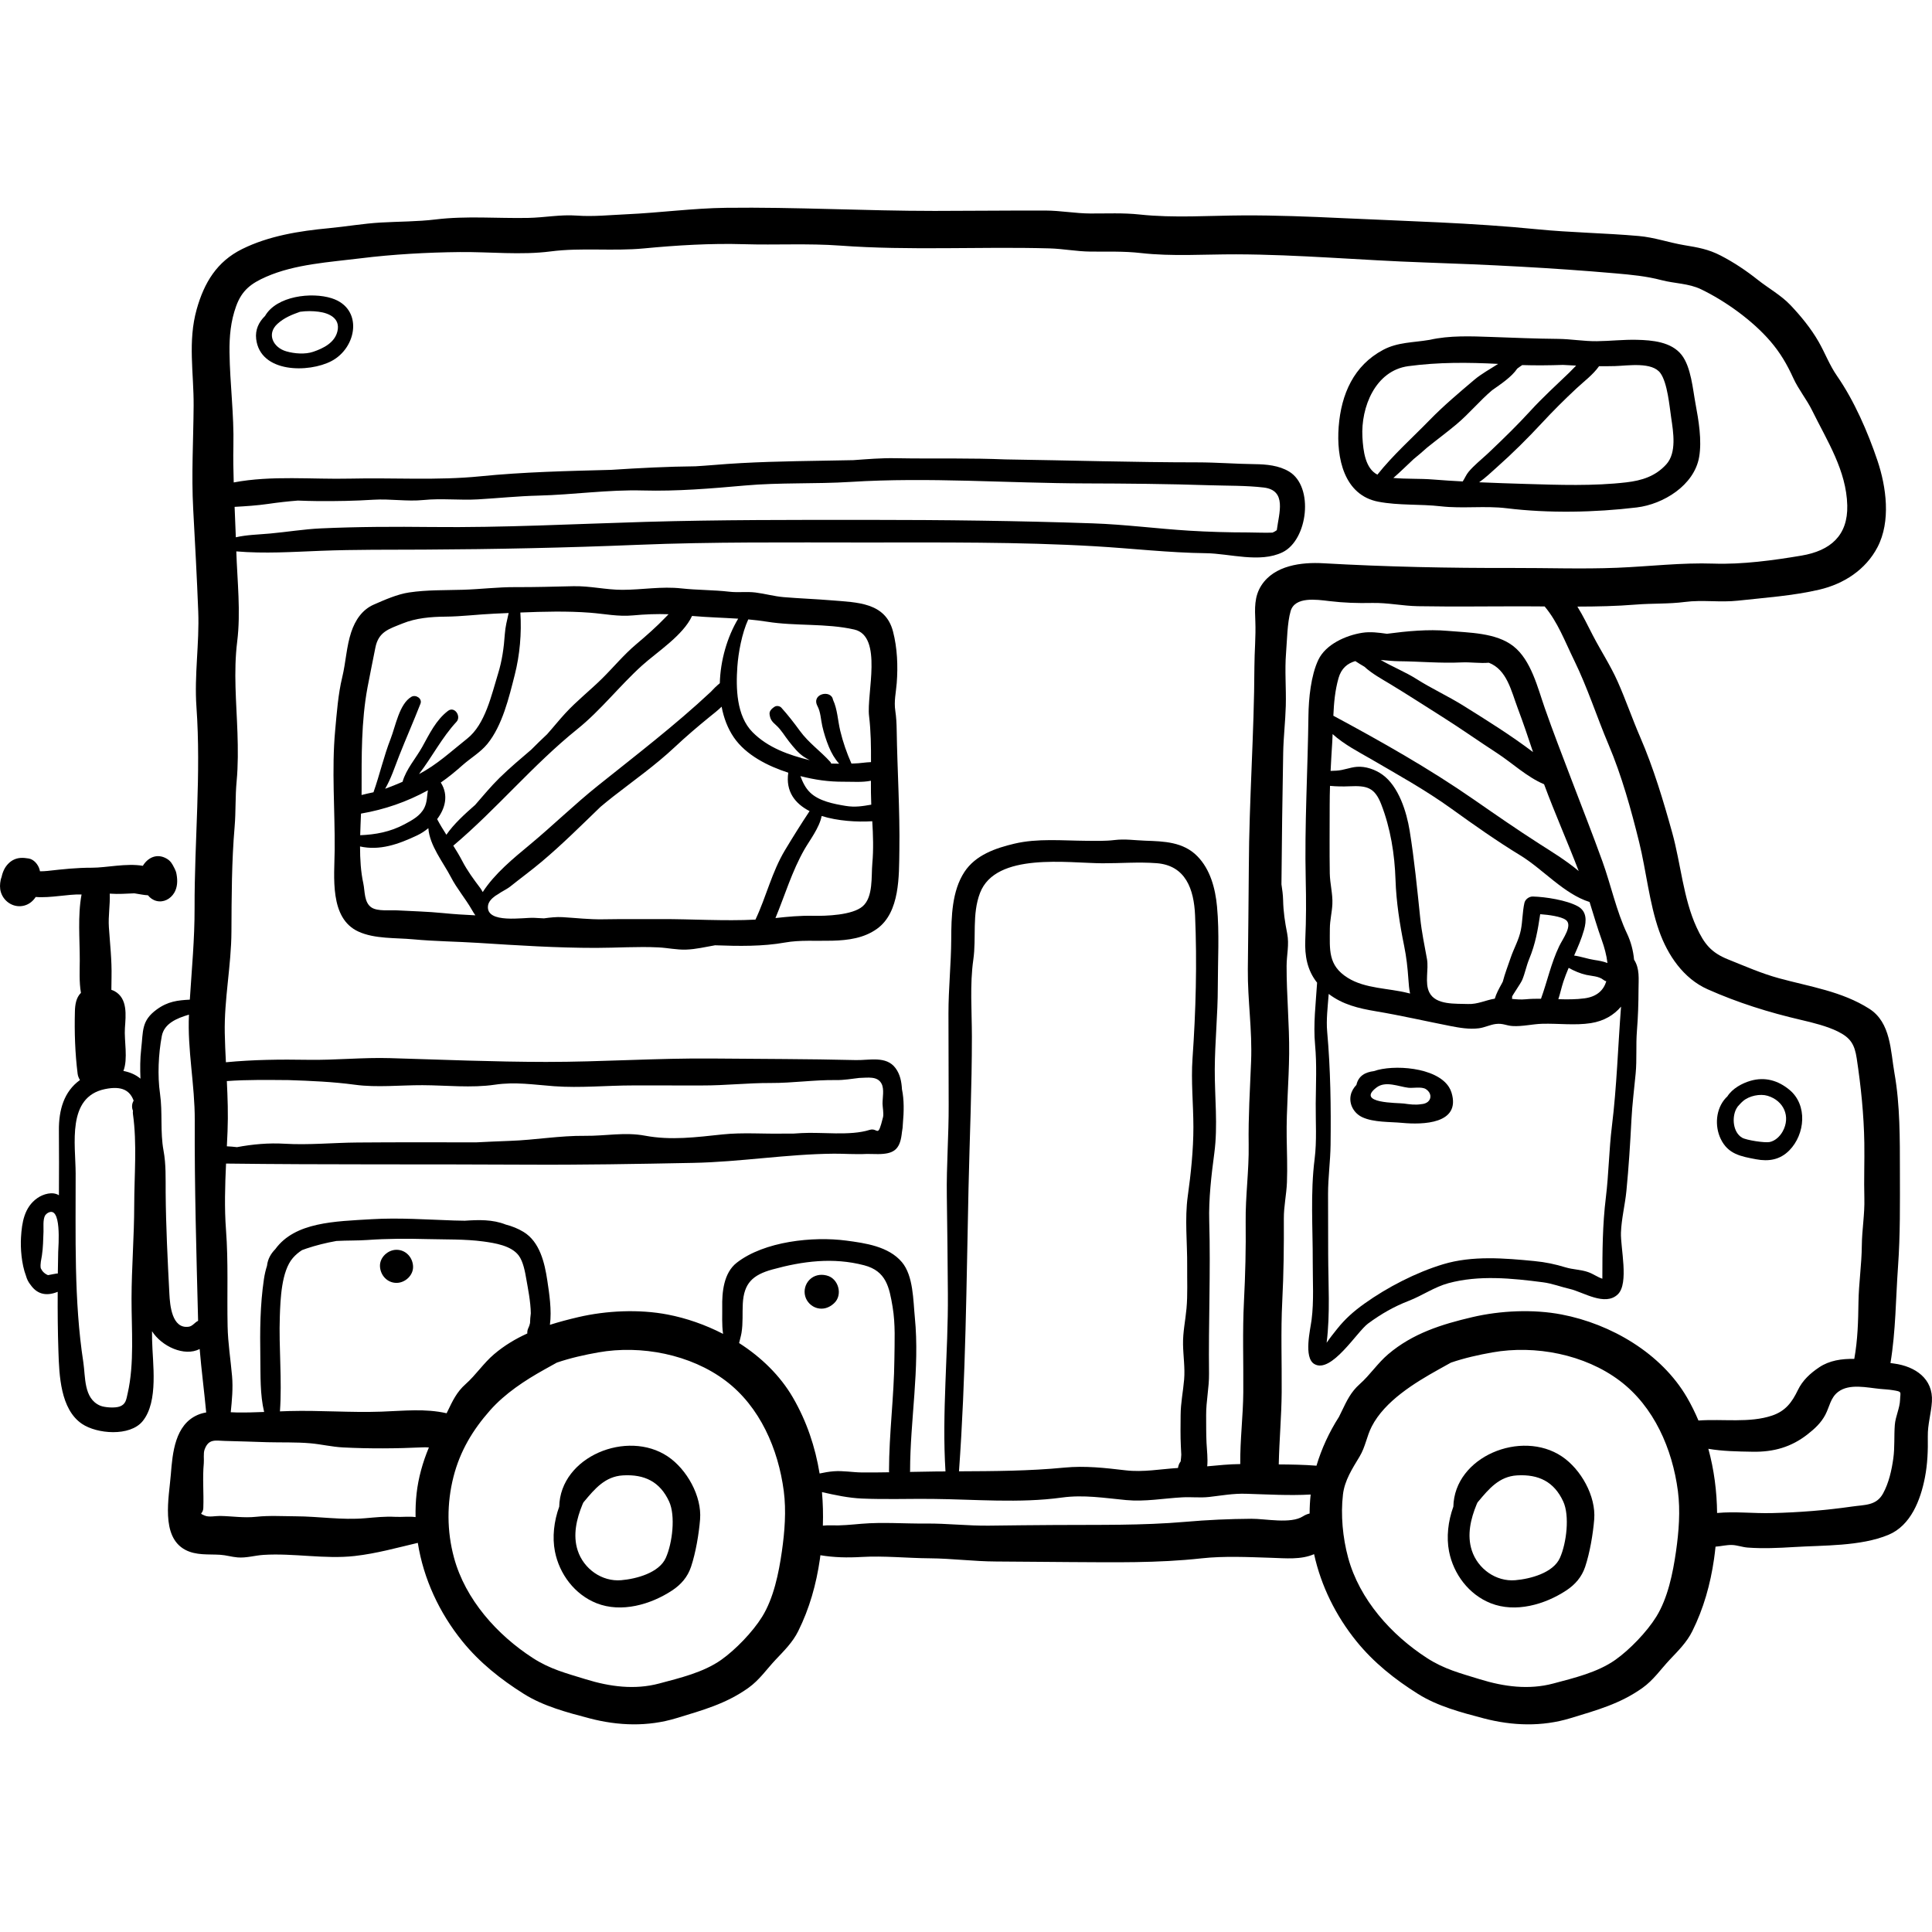 <?xml version="1.0" encoding="iso-8859-1"?>
<!-- Generator: Adobe Illustrator 19.0.0, SVG Export Plug-In . SVG Version: 6.00 Build 0)  -->
<svg version="1.1" id="Layer_1" xmlns="http://www.w3.org/2000/svg" xmlns:xlink="http://www.w3.org/1999/xlink" x="0px" y="0px"
	 viewBox="0 0 512 512" style="enable-background:new 0 0 512 512;" xml:space="preserve">
<g>
	<g>
		<path d="M176.942,385.961c-10.73-7.175-28.452,0.019-28.742,13.314c-1.408,3.873-1.871,8.108-1.144,11.846
			c1.175,6.049,5.265,11.458,11.038,13.749c6.577,2.61,14.363,0.349,20.024-3.38c2.356-1.552,4.111-3.568,5.013-6.271
			c1.248-3.745,2.078-8.67,2.397-12.566C186.029,396.484,181.994,389.339,176.942,385.961z M176.443,412.859
			c-1.784,3.982-7.832,5.568-11.813,5.91c-5.105,0.439-9.951-2.991-11.544-7.906c-1.319-4.067-0.295-8.371,1.292-12.213
			c0.067-0.163,0.145-0.316,0.218-0.473c0.075-0.092,0.148-0.182,0.218-0.266c2.824-3.375,5.549-6.646,10.277-6.921
			c5.721-0.333,9.823,1.687,12.235,6.933C179.059,401.69,178.197,408.944,176.443,412.859z"/>
	</g>
</g>
<g>
	<g>
		<path d="M501.997,361.362c-0.329-0.044-0.666-0.094-1.005-0.143c1.409-8.459,1.393-17.046,2.005-25.589
			c0.602-8.401,0.507-16.77,0.497-25.215c-0.01-8.542,0.057-17.551-1.432-25.95c-1.058-5.962-0.939-13.481-6.694-17.139
			c-7.277-4.628-15.676-5.824-23.936-8.083c-4.672-1.278-8.927-3.173-13.4-4.959c-4.554-1.817-6.386-4.117-8.419-8.526
			c-3.528-7.651-4.191-16.914-6.444-25.037c-2.345-8.457-4.988-17.268-8.487-25.342c-2.117-4.884-3.838-9.933-6.002-14.791
			c-1.894-4.249-4.434-8.092-6.568-12.216c-1.285-2.484-2.57-5.17-4.089-7.617c5.185-0.009,10.366-0.116,15.529-0.535
			c4.334-0.353,8.641-0.128,12.953-0.693c4.671-0.612,9.353,0.174,14.035-0.341c7.089-0.779,14.664-1.296,21.614-2.925
			c6.473-1.518,12.269-5.258,15.402-11.249c3.576-6.841,2.342-15.968-0.017-22.967c-2.539-7.534-6.173-15.881-10.713-22.424
			c-2.019-2.911-3.139-6.032-4.897-9.094c-1.992-3.472-4.678-6.754-7.428-9.656c-2.482-2.62-5.858-4.482-8.695-6.731
			c-3.073-2.436-6.322-4.611-9.808-6.412c-3.278-1.694-6.038-2.15-9.624-2.749c-4.115-0.687-7.903-2.065-12.094-2.434
			c-8.992-0.791-18.048-0.899-27.008-1.792c-17.154-1.712-34.496-2.141-51.756-2.954c-8.641-0.407-17.313-0.751-25.96-0.714
			c-9.083,0.039-18.497,0.74-27.523-0.235c-4.392-0.475-8.687-0.249-13.09-0.271c-3.979-0.018-7.885-0.767-11.864-0.779
			c-9.799-0.03-19.604,0.091-29.404,0.095c-18.44,0.007-36.836-1.053-55.283-0.822c-8.784,0.11-17.582,1.318-26.356,1.714
			c-4.33,0.195-8.834,0.668-13.158,0.35c-4.399-0.323-8.515,0.529-12.921,0.614c-8.197,0.158-16.378-0.586-24.531,0.408
			c-4.765,0.581-9.707,0.541-14.509,0.815c-4.634,0.265-9.158,1.068-13.771,1.503c-7.796,0.735-15.92,2.025-22.982,5.527
			c-6.69,3.317-10.046,8.89-12.033,15.947c-2.409,8.56-0.756,16.93-0.816,25.561c-0.064,9.183-0.611,18.248-0.112,27.436
			c0.491,9.029,0.986,18.116,1.334,27.125c0.325,8.42-1.075,16.787-0.475,25.266c1.262,17.82-0.54,35.438-0.494,53.297
			c0.021,8.191-0.747,16.177-1.262,24.283c-3.202,0.17-5.804,0.44-8.784,2.616c-4.09,2.988-3.547,5.654-4.095,10.379
			c-0.314,2.701-0.304,5.328-0.203,7.942c-1.253-1.069-2.829-1.719-4.519-2.046c1.271-3.21,0.171-8.008,0.402-11.384
			c0.229-3.368,0.773-7.795-2.722-9.746c-0.272-0.153-0.567-0.266-0.87-0.36c0.016-1.127,0.02-2.255,0.044-3.38
			c0.099-4.521-0.406-8.79-0.703-13.259c-0.195-2.925,0.357-5.93,0.229-8.859c0.117,0.006,0.233,0.01,0.351,0.02
			c1.831,0.137,4.082-0.009,6.168-0.099c1.324,0.187,2.48,0.473,3.611,0.518c0.555,0.711,1.312,1.256,2.229,1.493
			c1.906,0.491,3.743-0.514,4.722-2.139c0.872-1.445,0.926-3.221,0.636-4.84c-0.049-0.272-0.1-0.533-0.184-0.798
			c-0.055-0.18-0.179-0.452-0.287-0.679c0.027,0.052,0.054,0.105,0.088,0.169c-0.038-0.074-0.074-0.144-0.11-0.216
			c-0.1-0.205-0.18-0.357-0.178-0.348c-0.472-0.937-0.889-1.717-1.914-2.325c-2.643-1.564-5.07-0.263-6.361,1.874
			c-4.352-0.745-9.733,0.514-13.458,0.505c-4.121-0.009-7.721,0.391-11.789,0.847c-0.668,0.075-1.34,0.097-2.013,0.099
			c-0.038-0.179-0.079-0.357-0.127-0.529c-0.362-1.261-1.486-2.639-2.861-2.861c-1.471-0.237-2.792-0.314-4.163,0.42
			c-0.968,0.519-1.832,1.472-2.321,2.446c-0.334,0.666-0.562,1.352-0.701,2.046c-0.096,0.237-0.18,0.484-0.239,0.761
			c-0.229,1.082-0.275,2.225,0.063,3.292c0.831,2.62,3.568,4.26,6.269,3.489c1.281-0.366,2.251-1.196,2.946-2.258
			c4.011,0.322,8.519-0.782,12.153-0.663c-1.056,5.647-0.459,11.911-0.475,17.511c-0.007,2.504-0.192,5.697,0.313,8.565
			c-1.278,1.245-1.553,3.119-1.599,4.866c-0.148,5.565,0.038,11.091,0.719,16.564c0.073,0.587,0.298,1.166,0.626,1.667
			c-4.286,3.07-5.625,7.997-5.587,13.318c0.042,5.745,0.042,11.482,0.006,17.22c-1.648-1.059-4.14-0.353-5.714,0.748
			c-3.47,2.425-4.111,6.488-4.337,10.453c-0.158,2.758,0.101,6.95,1.341,10.206c0.212,0.766,0.557,1.514,1.114,2.236
			c0.021,0.028,0.046,0.046,0.067,0.073c1.498,2.18,3.788,3.264,7.204,1.871c-0.03,5.306,0.01,10.597,0.195,15.909
			c0.213,6.168,0.507,15.182,6.221,19.072c3.971,2.703,12.715,3.427,16.084-0.69c4.302-5.257,2.625-15.43,2.515-21.563
			c-0.014-0.763-0.012-1.524-0.018-2.286c2.519,3.997,8.565,6.831,12.626,4.72c0.465,5.608,1.209,11.206,1.73,16.81
			c-0.764,0.133-1.518,0.33-2.247,0.646c-6.016,2.599-6.674,10.044-7.123,15.775c-0.475,6.051-2.761,16.474,3.813,19.975
			c2.882,1.535,6.127,1.128,9.242,1.32c1.61,0.1,3.013,0.561,4.602,0.697c2.352,0.201,4.542-0.515,6.88-0.666
			c8.006-0.514,16.283,1.193,24.201,0.291c5.814-0.662,11.132-2.17,16.712-3.478c1.504,9.511,5.7,18.547,11.809,26.087
			c4.571,5.642,10.177,10.096,16.306,13.943c5.212,3.271,11.476,4.916,17.396,6.472c7.616,2.001,15.467,2.26,23.025-0.049
			c6.937-2.119,13.069-3.764,19.048-8.006c2.953-2.095,4.841-4.943,7.293-7.539c2.233-2.362,4.457-4.548,5.922-7.49
			c3.002-6.023,4.802-12.451,5.764-19.124c0.049-0.339,0.085-0.678,0.129-1.018c3.585,0.599,7.103,0.683,10.92,0.46
			c5.901-0.345,12.059,0.309,17.983,0.353c5.911,0.044,11.729,0.824,17.661,0.849c6.508,0.028,13.016,0.118,19.524,0.15
			c11.75,0.057,23.215,0.301,34.901-0.985c6.032-0.663,12.471-0.333,18.537-0.144c3.797,0.118,7.821,0.55,11.306-0.969
			c1.845,8.409,5.772,16.353,11.237,23.098c4.571,5.642,10.177,10.096,16.306,13.943c5.212,3.271,11.476,4.916,17.396,6.472
			c7.616,2.001,15.467,2.26,23.025-0.049c6.937-2.119,13.069-3.764,19.049-8.006c2.953-2.095,4.841-4.943,7.293-7.539
			c2.233-2.362,4.457-4.548,5.922-7.49c3.002-6.023,4.802-12.451,5.763-19.124c0.158-1.093,0.286-2.191,0.401-3.29
			c1.465-0.099,2.84-0.486,4.355-0.445c1.343,0.035,2.773,0.582,4.142,0.684c3.984,0.301,8.221,0.116,12.214-0.134
			c7.88-0.493,17.688-0.165,25.086-3.23c5.949-2.464,8.521-9.226,9.68-15.151c0.709-3.622,0.838-7.241,0.775-10.918
			c-0.056-3.248,0.893-6.052,1.087-9.247C512.348,365.344,507.518,362.109,501.997,361.362z M15.422,331.8
			c-0.042,1.906-0.073,3.803-0.1,5.698c-0.091-0.006-0.182-0.011-0.279-0.001c0.054-0.005-1.653,0.275-2.318,0.429
			c-0.949-0.385-1.552-1.033-1.926-1.839c-0.191-1.098,0.16-2.394,0.311-3.388c0.324-2.136,0.33-4.17,0.419-6.334
			c0.041-0.997-0.211-3.2,0.45-4.301c0.154-0.186,0.322-0.356,0.503-0.51C16.48,318.892,15.451,330.542,15.422,331.8z
			 M35.57,319.437c-0.009,8.276-0.694,16.482-0.711,24.741c-0.016,8.108,0.783,17.155-1.026,25.077
			c-0.377,1.654-0.471,2.869-2.088,3.475c-1.256,0.471-4.042,0.285-5.228-0.229c-4.386-1.9-3.843-7.652-4.433-11.481
			c-2.521-16.346-2.001-33.487-2.037-50.041c-0.016-7.681-2.42-20.231,7.748-22.354c4.709-0.982,6.687,0.536,7.624,3.06
			c-0.496,0.783-0.555,1.831-0.18,2.681c-0.038,0.268-0.054,0.55-0.01,0.862C36.345,303.099,35.578,311.497,35.57,319.437z
			 M50.03,351.593c-4.486,0.657-4.99-5.756-5.141-8.674c-0.465-8.976-0.92-17.863-0.989-26.891c-0.028-3.802,0.123-7.4-0.565-11.115
			c-0.92-4.957-0.211-10.09-0.931-15.086c-0.692-4.803-0.413-10.519,0.471-15.248c0.626-3.348,3.999-4.747,7.202-5.688
			c-0.449,9.311,1.577,18.62,1.534,27.984c-0.081,17.762,0.439,35.432,0.888,53.164C51.653,350.402,51.053,351.443,50.03,351.593z
			 M62.178,219.086c0.341-4.004,0.149-7.976,0.529-12c0.398-4.236,0.365-8.643,0.222-12.893c-0.275-8.115-1.074-16.072-0.068-24.19
			c0.971-7.843,0.022-15.967-0.238-23.878c7.543,0.63,14.776,0.141,22.381-0.155c9.052-0.353,18.381-0.27,27.426-0.317
			c18.811-0.096,37.694-0.491,56.5-1.265c19.949-0.82,40.04-0.62,59.994-0.621c20.39-0.001,40.988-0.192,61.315,1
			c9.796,0.574,19.559,1.719,29.377,1.838c6.207,0.075,14.274,2.664,20.267-0.248c6.705-3.258,8.408-17.37,1.738-21.39
			c-2.701-1.628-6.027-1.927-9.115-1.963c-5.075-0.058-10.094-0.472-15.178-0.473c-16.994-0.006-33.978-0.536-50.972-0.785
			c-4.33-0.176-8.667-0.234-13.007-0.24c-5.364-0.007-10.73,0.023-16.093-0.076c-3.743-0.069-7.413,0.251-11.091,0.512
			c-2.585,0.049-5.172,0.099-7.757,0.142c-9.746,0.161-19.593,0.317-29.302,1.149c-1.584,0.136-3.172,0.232-4.759,0.339
			c-7.458,0.076-14.911,0.455-22.359,0.944c-11.603,0.306-23.211,0.555-34.744,1.714c-11.313,1.137-23.085,0.34-34.443,0.608
			c-10.124,0.238-20.808-0.893-30.859,1.015c-0.099-3.204-0.16-6.412-0.088-9.633c0.19-8.384-0.925-16.514-1.028-24.82
			c-0.053-4.248,0.301-8.237,1.754-12.259c1.527-4.227,3.989-6.052,7.981-7.801c7.635-3.347,16.798-3.866,24.995-4.884
			c8.548-1.064,17.724-1.571,26.324-1.658c7.969-0.08,16.156,0.856,24.076-0.173c8.059-1.047,16.507-0.014,24.704-0.795
			c8.67-0.827,17.718-1.381,26.425-1.117c8.496,0.258,17.121-0.25,25.59,0.374c18.433,1.356,36.947,0.223,55.419,0.735
			c3.638,0.101,7.204,0.812,10.85,0.849c4.507,0.047,8.876-0.129,13.373,0.383c8.277,0.944,16.927,0.322,25.26,0.344
			c16.635,0.044,33.214,1.585,49.853,2.152c16.921,0.577,33.855,1.414,50.738,2.895c4.177,0.366,8.096,0.73,12.152,1.795
			c3.509,0.921,7.182,0.837,10.464,2.414c6.499,3.123,13.711,8.334,18.389,13.783c2.632,3.067,4.406,6.107,6.079,9.776
			c1.387,3.041,3.511,5.566,4.99,8.573c3.965,8.057,9.078,15.893,9.306,25.149c0.199,8-4.475,12.011-12.123,13.302
			c-7.44,1.256-15.754,2.383-23.276,2.124c-8.53-0.295-17.078,0.757-25.617,1.102c-9.225,0.372-18.536,0.027-27.771,0.052
			c-16.781,0.044-33.395-0.298-50.082-1.249c-5.765-0.328-12.949,0.555-16.38,5.841c-1.953,3.008-1.751,6.21-1.617,9.635
			c0.154,3.966-0.233,7.932-0.247,11.896c-0.06,17.711-1.404,35.38-1.478,53.106c-0.037,8.811-0.187,18.113-0.264,27.113
			c-0.07,8.249,1.197,16.094,0.865,24.409c-0.296,7.417-0.757,14.648-0.643,22.103c0.105,6.88-0.874,13.58-0.795,20.399
			c0.08,7.038-0.09,14.038-0.451,21.066c-0.415,8.035-0.112,16.068-0.179,24.108c-0.053,6.387-0.868,12.642-0.803,19.049
			c-2.951,0.022-5.848,0.333-8.758,0.597c0.203-2.032-0.085-4.19-0.182-6.213c-0.117-2.434-0.085-4.867-0.102-7.305
			c-0.026-3.756,0.809-7.322,0.763-11.047c-0.164-13.452,0.446-26.855,0.057-40.36c-0.17-5.896,0.562-12.214,1.344-18.064
			c0.984-7.355,0.083-14.876,0.122-22.272c0.038-7.241,0.805-14.468,0.805-21.753c0-7.063,0.45-14.279-0.206-21.316
			c-0.444-4.772-1.762-9.846-5.234-13.372c-3.734-3.792-8.842-3.925-13.78-4.095c-2.859-0.099-5.326-0.514-8.16-0.173
			c-2.501,0.302-5.029,0.216-7.546,0.2c-6.266-0.041-12.851-0.692-18.979,0.761c-4.992,1.182-10.284,2.994-13.238,7.487
			c-3.338,5.078-3.476,11.933-3.501,17.789c-0.027,6.55-0.74,13.107-0.734,19.721c0.007,8.076,0.017,16.15,0.055,24.226
			c0.038,8.057-0.611,16.053-0.489,24.139c0.131,8.667,0.216,17.333,0.279,26.001c0.111,15.626-1.621,31.398-0.635,46.998
			c-0.868,0.005-1.736,0.01-2.604,0.017c-2.263,0.021-4.53,0.067-6.796,0.115c0-0.016,0-0.032,0.001-0.048
			c0.004-0.062,0.018-0.116,0.018-0.18c0.016-13.531,2.599-27.19,1.262-40.693c-0.448-4.516-0.371-11.054-3.436-14.678
			c-3.532-4.174-9.665-5.032-14.747-5.704c-8.797-1.163-21.727,0.176-29.026,5.873c-3.451,2.694-3.919,7.79-3.836,11.822
			c0.038,1.862-0.143,4.579,0.223,7.029c-4.694-2.425-9.721-4.173-14.719-5.132c-7.529-1.444-16.224-1.047-23.667,0.696
			c-2.559,0.599-5.064,1.256-7.505,2.034c0.54-3.862-0.207-8.527-0.694-11.781c-0.693-4.628-1.984-10.203-6.274-12.827
			c-1.498-0.916-3.098-1.537-4.756-1.969c-3.452-1.373-7.15-1.261-10.83-1.013c-0.964-0.014-1.919-0.027-2.856-0.058
			c-7.291-0.238-14.565-0.775-21.883-0.338c-9.68,0.579-20.25,0.721-25.484,7.935c-1.183,1.197-1.971,2.607-2.178,4.275
			c-0.005,0.041-0.007,0.081-0.012,0.122c-0.351,1.079-0.631,2.249-0.821,3.537c-1.032,6.997-1.059,13.665-0.953,20.738
			c0.072,4.787-0.108,9.819,1.008,14.475c-2.406,0.091-4.813,0.166-7.208,0.132c-0.542-0.007-1.091-0.035-1.642-0.064
			c0.324-3.182,0.629-6.376,0.351-9.557c-0.386-4.421-1.089-8.747-1.182-13.197c-0.182-8.575,0.223-17.041-0.427-25.588
			c-0.438-5.769-0.256-11.687,0.014-17.557c26.395,0.334,52.858,0.131,79.304,0.288c14.862,0.089,29.652-0.181,44.518-0.472
			c12.477-0.244,24.857-2.337,37.321-2.435c2.419-0.018,5.67,0.219,8.716,0.065c0.987,0.022,1.98,0.049,2.946,0.043
			c4.016-0.026,5.708-1.117,6.232-5.141c0.031-0.234,0.06-0.472,0.089-0.71c0.149-0.73,0.221-1.495,0.245-2.274
			c0.282-3.094,0.34-6.287-0.243-9.034c-0.116-2.005-0.477-3.97-1.711-5.63c-2.463-3.316-6.926-2.038-10.507-2.125
			c-12.664-0.311-25.093-0.287-37.741-0.413c-14.801-0.147-29.557,0.916-44.403,0.9c-13.806-0.016-27.534-0.593-41.302-1.003
			c-7.305-0.218-14.433,0.566-21.728,0.443c-7.277-0.123-14.544-0.048-21.772,0.651c-0.131-2.565-0.253-5.137-0.302-7.733
			c-0.174-8.997,1.723-17.889,1.768-26.892C61.378,237.558,61.385,228.355,62.178,219.086z M62.173,134.323
			c2.962-0.164,5.979-0.358,8.851-0.777c2.711-0.396,5.302-0.683,7.911-0.889c1.799,0.06,3.596,0.128,5.388,0.139
			c4.915,0.033,9.744-0.055,14.638-0.364c4.496-0.282,8.867,0.52,13.299,0.074c4.778-0.481,9.615,0.111,14.399-0.168
			c5.289-0.308,10.664-0.868,15.968-0.997c9.245-0.226,18.504-1.609,27.76-1.359c9.009,0.243,18.069-0.518,27.039-1.318
			c9.229-0.823,18.711-0.371,27.997-0.954c20.647-1.296,41.614,0.343,62.261,0.398c10.921,0.03,21.878,0.126,32.798,0.484
			c4.698,0.154,9.743,0.053,14.408,0.604c6.217,0.736,4.047,6.81,3.474,11.307c-0.346,0.266-0.735,0.468-1.139,0.645
			c-2.172,0.091-4.379-0.046-6.558-0.046c-5.106-0.003-10.407-0.15-15.505-0.465c-8.511-0.525-17.036-1.649-25.567-1.944
			c-19.784-0.682-39.676-0.92-59.503-0.921c-19.67-0.002-39.362-0.043-59.032,0.53c-18.832,0.549-37.787,1.567-56.612,1.36
			c-9.712-0.107-19.732-0.08-29.444,0.367c-4.468,0.206-8.96,0.954-13.428,1.36c-3.245,0.293-6.137,0.33-9.079,0.997
			C62.405,139.696,62.29,137.008,62.173,134.323z M316.263,298.696c0.005,5.942-0.663,12.387-1.489,18.259
			c-0.853,6.071-0.1,12.492-0.161,18.621c-0.037,3.691,0.154,7.483-0.176,11.158c-0.291,3.242-0.98,6.288-0.92,9.573
			c0.055,3.033,0.547,6.234,0.291,9.258c-0.277,3.283-0.91,6.136-0.932,9.497c-0.017,2.763-0.078,5.499,0.065,8.257
			c0.038,0.727,0.092,1.452,0.11,2.181c0.01,0.401-0.108,1.17-0.165,1.8c-0.367,0.455-0.612,1.04-0.709,1.728
			c-4.614,0.291-9.206,1.17-13.868,0.625c-5.488-0.641-10.736-1.256-16.301-0.716c-9.252,0.898-18.552,0.934-27.868,0.978
			c1.801-24.964,1.972-49.911,2.525-74.952c0.296-13.448,0.899-26.813,0.894-40.289c-0.002-6.732-0.572-13.7,0.38-20.367
			c0.832-5.836-0.393-12.032,1.78-17.678c4.182-10.858,23.342-7.882,32.457-7.85c4.776,0.017,9.516-0.391,14.32-0.026
			c7.728,0.587,9.909,6.912,10.209,13.815c0.546,12.603,0.202,25.357-0.676,37.905C315.605,286.517,316.258,292.643,316.263,298.696
			z M234.015,296.049c-1.479,5.956-1.25,2.649-3.595,3.394c-5.132,1.628-12.624,0.528-18.002,0.836
			c-0.736,0.042-1.472,0.095-2.208,0.139c-0.831-0.005-1.664-0.02-2.489-0.002c-5.393,0.112-10.856-0.344-16.222,0.216
			c-6.995,0.731-13.599,1.638-20.588,0.332c-5.34-0.999-10.464,0.102-15.836,0.042c-6.756-0.076-13.254,1.114-19.998,1.34
			c-2.982,0.1-5.951,0.25-8.92,0.394c-10.479-0.025-20.936-0.043-31.453,0.038c-6.452,0.049-12.849,0.705-19.28,0.323
			c-4.19-0.248-8.459,0.123-12.613,0.907c-0.897-0.095-1.789-0.194-2.692-0.224c0.065-1.343,0.128-2.681,0.182-4.01
			c0.184-4.481,0.027-8.882-0.187-13.278c5.442-0.398,10.92-0.296,16.385-0.26c5.898,0.197,11.781,0.448,17.576,1.233
			c5.803,0.787,12.041,0.091,17.893,0.115c6.244,0.025,12.994,0.788,19.172-0.128c5.439-0.806,10.286,0.004,15.691,0.402
			c6.921,0.51,13.985-0.21,20.922-0.207c6.105,0.003,12.21-0.012,18.315,0.007c6.105,0.018,12.067-0.678,18.177-0.653
			c5.832,0.023,11.522-0.854,17.354-0.775c2.097,0.028,4.067-0.338,6.086-0.563c2.319-0.057,4.828-0.549,5.924,1.504
			c0.783,1.467,0.256,3.724,0.272,5.326C233.889,293.337,234.236,295.16,234.015,296.049z M110.41,395.715
			c-0.239,2.114-0.319,4.227-0.279,6.33c-1.805-0.233-3.523,0.03-5.45-0.069c-2.67-0.137-5.221,0.139-7.895,0.369
			c-6.244,0.538-12.219-0.486-18.477-0.51c-3.42-0.014-6.962-0.239-10.37,0.126c-3.348,0.358-6.271-0.155-9.614-0.219
			c-1.192-0.023-2.954,0.399-4.072-0.094c-1.815-0.8-0.441-0.201-0.372-2.05c0.149-3.993-0.244-7.824,0.126-11.815
			c0.096-1.042-0.149-2.611,0.2-3.602c1.063-3.014,2.956-2.368,5.375-2.321c3.742,0.071,7.486,0.238,11.227,0.339
			c3.786,0.102,7.68-0.043,11.451,0.288c2.902,0.255,5.676,0.943,8.617,1.095c7.026,0.361,14.224,0.308,21.235-0.025
			c0.487-0.023,1.011,0,1.548,0.032C112.004,387.559,110.868,391.669,110.41,395.715z M118.356,374.526
			c-5.712-1.296-11.236-0.639-17.302-0.425c-8.214,0.29-16.214-0.38-24.394-0.159c-0.822,0.022-1.648,0.055-2.473,0.088
			c0.594-8.321-0.325-16.889-0.03-25.192c0.161-4.516,0.411-11.94,3.446-15.453c0.736-0.852,1.56-1.529,2.436-2.091
			c0.409-0.155,0.82-0.302,1.227-0.439c2.475-0.832,5.154-1.498,7.885-1.985c2.802-0.16,5.645-0.073,8.209-0.259
			c5.273-0.382,10.643-0.377,15.933-0.239c4.777,0.125,10.026-0.016,14.737,0.624c3.16,0.429,7.407,1.095,9.402,3.687
			c1.244,1.615,1.733,4.457,2.074,6.448c0.359,2.093,1.132,5.829,1.163,8.925c-0.111,0.83-0.181,1.695-0.203,2.563
			c-0.099,0.472-0.235,0.899-0.42,1.261c-0.265,0.52-0.341,1.027-0.298,1.5c-3.108,1.415-6.07,3.171-8.821,5.507
			c-2.794,2.373-4.798,5.488-7.548,7.928c-2.366,2.098-3.436,4.442-4.8,7.262C118.502,374.23,118.43,374.374,118.356,374.526z
			 M207.202,411.162c-0.821,5.715-2.162,12.359-5.242,17.317c-2.478,3.991-7.042,8.722-10.825,11.395
			c-4.714,3.33-10.877,4.784-16.431,6.269c-6.508,1.739-13.119,0.848-19.476-1.119c-5.163-1.599-9.391-2.642-14.007-5.622
			c-9.453-6.105-17.9-15.505-20.907-26.607c-1.903-7.029-1.929-14.426-0.127-21.459c1.747-6.814,5.078-12.365,9.676-17.566
			c3.973-4.496,9.242-7.949,14.435-10.844c1.105-0.616,2.185-1.222,3.266-1.815c3.59-1.228,7.375-2.069,10.994-2.71
			c11.356-2.012,24.466,0.525,33.735,7.514c9.114,6.87,13.951,18.097,15.414,29.215
			C208.395,400.376,207.948,405.964,207.202,411.162z M217.202,390.491c-1.145-7.019-3.421-13.837-7.069-20.12
			c-3.405-5.864-8.447-10.725-14.261-14.447c0.195-0.91,0.491-1.833,0.631-2.685c0.434-2.617,0.206-5.146,0.346-7.76
			c0.291-5.417,2.632-7.616,7.837-9.054c7.992-2.207,16.112-3.271,24.344-1.108c5.841,1.535,6.645,5.836,7.519,11.022
			c0.777,4.607,0.517,9.278,0.472,13.923c-0.092,9.868-1.414,19.669-1.426,29.576c0,0.117,0.021,0.221,0.032,0.33
			c-2.394,0.041-4.788,0.069-7.179,0.048c-2.532-0.022-4.989-0.507-7.519-0.311C219.633,390.007,218.412,390.231,217.202,390.491z
			 M347.062,401.098c-0.576,0.127-1.174,0.367-1.786,0.757c-3.237,2.058-9.91,0.613-13.637,0.636
			c-5.904,0.038-11.602,0.298-17.471,0.807c-11.541,1.001-23.011,0.767-34.608,0.843c-5.789,0.038-11.578,0.09-17.366,0.17
			c-5.639,0.079-11.17-0.607-16.809-0.555c-5.629,0.052-11.449-0.412-17.049,0.058c-2.922,0.245-5.271,0.514-8.207,0.424
			c-0.706-0.022-1.392,0.006-2.062,0.074c0.099-2.969,0.023-5.94-0.237-8.888c3.508,0.799,7.055,1.558,10.623,1.709
			c6.143,0.259,12.356,0.035,18.508,0.092c11.359,0.106,23.203,1.197,34.451-0.356c5.803-0.801,11.273,0.127,17.006,0.664
			c5.041,0.472,9.923-0.454,14.911-0.724c2.38-0.129,4.745,0.171,7.118-0.099c3.375-0.383,6.314-0.949,9.739-0.846
			c5.698,0.17,11.448,0.517,17.152,0.202C347.157,397.746,347.063,399.425,347.062,401.098z M444.156,411.162
			c-0.821,5.715-2.162,12.359-5.243,17.317c-2.478,3.991-7.042,8.722-10.825,11.395c-4.714,3.33-10.877,4.784-16.431,6.269
			c-6.508,1.739-13.119,0.848-19.476-1.119c-5.163-1.599-9.391-2.642-14.006-5.622c-9.453-6.105-17.9-15.505-20.907-26.607
			c-1.426-5.268-2.005-11.312-1.368-16.734c0.441-3.761,2.493-6.878,4.396-10.041c1.583-2.631,1.871-5.332,3.226-7.976
			c3.453-6.737,11.365-11.57,17.729-15.118c1.105-0.616,2.185-1.222,3.266-1.815c3.59-1.228,7.376-2.069,10.994-2.71
			c11.356-2.012,24.465,0.525,33.735,7.514c9.114,6.87,13.951,18.097,15.414,29.215
			C445.349,400.376,444.902,405.964,444.156,411.162z M447.088,370.371c-6.816-11.737-20.151-19.508-33.232-22.015
			c-7.529-1.444-16.225-1.047-23.667,0.697c-8.151,1.908-15.797,4.3-22.31,9.833c-2.794,2.373-4.798,5.488-7.548,7.928
			c-2.366,2.098-3.436,4.442-4.801,7.262c-0.234,0.486-0.464,0.949-0.689,1.407c-2.593,4.048-4.628,8.459-5.959,12.941
			c-3.31-0.264-6.655-0.317-9.998-0.338c0.134-6.419,0.725-12.746,0.775-19.15c0.063-8.04-0.258-16.073,0.154-24.108
			c0.376-7.31,0.457-14.58,0.418-21.899c-0.018-3.258,0.697-6.345,0.823-9.597c0.155-3.983-0.013-7.98-0.07-11.963
			c-0.106-7.442,0.581-14.738,0.656-22.146c0.079-7.753-0.7-15.528-0.676-23.248c0.01-2.999,0.738-5.58,0.152-8.6
			c-0.608-3.125-1.005-5.655-1.079-8.866c-0.032-1.412-0.232-2.789-0.438-4.164c0.089-11.609,0.259-23.211,0.462-34.831
			c0.074-4.17,0.576-8.304,0.69-12.471c0.128-4.643-0.309-9.37,0.068-13.998c0.268-3.282,0.312-8.012,1.212-11.096
			c1.142-3.91,6.851-3.06,10.23-2.655c3.862,0.462,7.473,0.581,11.371,0.496c4.108-0.089,8.04,0.788,12.123,0.859
			c9.697,0.17,19.418,0.012,29.117,0.039c1.49,0.004,2.982,0.015,4.474,0.026c3.48,4.136,5.334,9.183,7.818,14.268
			c3.59,7.347,5.973,14.916,9.155,22.429c3.449,8.143,5.952,17.167,8.067,25.731c1.882,7.62,2.676,16.106,5.289,23.53
			c2.272,6.459,6.467,12.651,12.848,15.491c8.011,3.565,16.227,6.139,24.775,8.124c3.277,0.761,6.92,1.673,9.748,3.07
			c3.401,1.679,4.45,3.444,5.008,7.139c1.117,7.402,1.896,14.93,2.013,22.41c0.076,4.876-0.126,9.76,0.009,14.636
			c0.117,4.29-0.637,8.307-0.672,12.557c-0.042,5.042-0.814,9.974-0.888,15.009c-0.075,5.131-0.197,9.963-1.111,15.018
			c-3.346-0.07-6.595,0.414-9.285,2.217c-2.389,1.601-4.417,3.453-5.672,6.062c-1.534,3.184-3.236,5.517-6.791,6.726
			c-5.99,2.039-13.038,0.851-19.547,1.322C449.23,374.378,448.234,372.345,447.088,370.371z M503.537,370.966
			c-0.068,2.213-1.222,4.408-1.392,6.658c-0.226,2.959,0.012,5.901-0.396,8.855c-0.431,3.113-1.19,6.542-2.727,9.322
			c-1.789,3.236-4.794,2.956-8.176,3.444c-6.99,1.01-14.166,1.572-21.23,1.738c-5.082,0.12-9.68-0.47-14.567-0.026
			c-0.065-5.756-0.8-11.481-2.319-17.01c3.788,0.65,7.624,0.71,11.784,0.779c5.491,0.091,10.167-1.212,14.504-4.608
			c1.903-1.492,3.569-3.017,4.714-5.185c1.122-2.125,1.359-4.545,3.415-6.087c3.001-2.25,7.585-1.108,11.146-0.766
			c1.098,0.106,2.214,0.149,3.303,0.328C504.179,368.834,503.605,368.782,503.537,370.966z"/>
	</g>
</g>
<g>
	<g>
		<path d="M413.896,385.961c-10.73-7.175-28.452,0.019-28.742,13.314c-1.408,3.873-1.87,8.108-1.144,11.846
			c1.176,6.049,5.265,11.458,11.038,13.749c6.577,2.61,14.363,0.349,20.024-3.38c2.356-1.552,4.111-3.568,5.013-6.271
			c1.246-3.745,2.078-8.67,2.397-12.566C422.983,396.484,418.948,389.339,413.896,385.961z M413.397,412.859
			c-1.784,3.982-7.832,5.568-11.813,5.91c-5.105,0.439-9.951-2.991-11.544-7.906c-1.318-4.067-0.295-8.371,1.292-12.213
			c0.067-0.163,0.146-0.316,0.218-0.473c0.075-0.092,0.148-0.182,0.218-0.266c2.824-3.375,5.549-6.646,10.277-6.921
			c5.721-0.333,9.823,1.687,12.235,6.933C416.013,401.69,415.151,408.944,413.397,412.859z"/>
	</g>
</g>
<g>
	<g>
		<path d="M433.043,254.32c-0.216-2.383-0.841-4.752-1.864-6.912c-2.805-5.917-4.267-12.879-6.503-19.085
			c-2.643-7.336-5.519-14.595-8.287-21.883c-2.388-6.285-4.791-12.454-7.011-18.809c-1.89-5.408-3.605-12.65-8.272-16.347
			c-4.627-3.666-11.853-3.596-17.465-4.099c-5.149-0.461-10.744,0.067-16.085,0.774c-2.178-0.306-4.362-0.604-6.544-0.264
			c-4.33,0.674-9.687,3.054-11.641,7.172c-1.964,4.136-2.564,10.264-2.62,14.774c-0.175,14.478-1.058,28.977-0.719,43.531
			c0.123,5.315,0.125,10.418-0.115,15.777c-0.198,4.442,0.541,8.199,3.129,11.476c-0.34,5.479-1.044,10.968-0.533,16.501
			c0.476,5.149,0.211,10.35,0.168,15.521c-0.041,4.882,0.319,9.892-0.297,14.737c-1.138,8.957-0.462,18.293-0.493,27.315
			c-0.017,5.052,0.333,10.27-0.309,15.282c-0.327,2.552-2.159,9.995,0.727,11.7c4.487,2.65,11.311-8.567,14.22-10.712
			c3.481-2.567,6.864-4.507,10.852-6.052c3.543-1.372,6.762-3.656,10.449-4.657c8.124-2.203,16.829-1.312,25.049-0.245
			c2.506,0.324,4.709,1.209,7.16,1.772c3.491,0.801,9.331,4.712,12.715,1.409c2.982-2.909,0.674-12.33,0.816-16.337
			c0.131-3.681,1.082-7.371,1.441-11.019c0.609-6.195,1.018-12.672,1.338-18.917c0.208-4.071,0.731-8.14,1.117-12.217
			c0.356-3.769,0.036-7.538,0.335-11.298c0.298-3.755,0.415-7.248,0.424-11.017C434.232,259.415,434.591,256.719,433.043,254.32z
			 M370.662,175.232c5.654,0.049,11.049,0.582,16.754,0.311c2.252-0.107,4.794,0.297,7.14,0.086c4.8,1.87,5.915,7.415,7.665,12.071
			c1.45,3.857,2.765,7.731,4.05,11.612c-5.887-4.463-12.292-8.446-18.457-12.298c-4.064-2.541-8.454-4.54-12.495-7.113
			c-2.703-1.721-6.274-3.186-9.411-4.997C367.594,175.038,369.24,175.22,370.662,175.232z M354.724,179.702
			c0.742-2.618,2.393-3.912,4.447-4.505c0.782,0.524,1.591,1.007,2.405,1.484c2.016,1.86,4.639,3.277,6.793,4.58
			c4.693,2.842,9.333,5.856,13.971,8.782c4.872,3.075,9.57,6.407,14.415,9.552c3.819,2.48,8.016,6.408,12.441,8.236
			c2.85,7.71,6.232,15.305,9.176,23c-3.336-2.805-7.334-5.231-10.373-7.177c-5.943-3.806-11.601-7.731-17.382-11.742
			c-11.912-8.263-24.495-15.364-37.265-22.236C353.499,186.337,353.78,183.024,354.724,179.702z M353.061,196.643
			c0.044-0.705,0.068-1.404,0.096-2.106c2.988,2.748,7.363,4.994,9.671,6.339c7.487,4.365,14.83,8.405,21.889,13.489
			c5.964,4.296,11.953,8.521,18.213,12.338c5.932,3.617,11.556,10.224,18.324,12.335c1.065,3.401,2.055,6.826,3.26,10.166
			c0.646,1.792,1.239,3.915,1.48,6.006c-1.098-0.44-2.326-0.639-3.517-0.821c-1.742-0.265-3.538-0.923-5.319-1.159
			c1.007-2.244,1.985-4.494,2.637-6.841c0.655-2.361,0.763-4.876-1.672-6.219c-2.933-1.619-8.559-2.5-11.912-2.585
			c-0.968-0.025-2.009,0.73-2.224,1.694c-0.533,2.379-0.473,4.786-0.941,7.166c-0.518,2.633-1.86,4.871-2.708,7.382
			c-0.698,2.067-1.529,4.172-2.083,6.323c-0.116,0.221-0.228,0.441-0.353,0.666c-0.653,1.174-1.372,2.493-1.769,3.84
			c-2.419,0.38-4.524,1.519-7.098,1.414c-3.263-0.132-8.528,0.335-10.241-3.059c-1.286-2.547-0.133-6.111-0.63-8.853
			c-0.653-3.615-1.407-7.166-1.785-10.81c-0.799-7.694-1.566-15.559-2.805-23.205c-0.814-5.017-2.909-11.758-7.215-14.856
			c-1.866-1.343-4.437-2.261-6.777-2.074c-1.881,0.15-3.458,0.907-5.429,1.016c-0.52,0.028-1.028,0.047-1.531,0.063
			C352.745,201.753,352.898,199.217,353.061,196.643z M400.715,264.155c-0.051-0.214,2.292-3.508,2.696-4.479
			c0.75-1.802,1.074-3.666,1.826-5.49c1.709-4.146,2.289-7.707,2.932-11.917c2.35,0.164,5.543,0.624,6.766,1.499
			c1.963,1.407-0.791,5.021-1.725,6.966c-2.146,4.474-3.161,9.326-4.83,13.942c-1.376-0.012-2.745,0.015-4.095,0.143
			c-1.255,0.12-2.435,0.014-3.61-0.104C400.737,264.55,400.767,264.371,400.715,264.155z M414.329,260.09
			c0.402-1.218,0.877-2.413,1.382-3.596c1.465,0.811,3.089,1.51,4.66,1.857c1.452,0.32,3.336,0.335,4.533,1.304
			c0.239,0.194,0.505,0.322,0.784,0.401c-0.705,2.292-2.395,4.056-5.752,4.514c-2.277,0.312-4.613,0.295-6.959,0.227
			C413.458,263.359,413.769,261.791,414.329,260.09z M352.379,213.408c-0.002-1.735,0.035-3.443,0.086-5.144
			c1.693,0.161,3.383,0.19,5.172,0.111c4.533-0.2,6.632,0.238,8.392,4.745c2.474,6.339,3.576,13.265,3.799,20.083
			c0.191,5.799,1.124,11.776,2.283,17.453c0.604,2.96,0.923,5.841,1.126,8.828c0.084,1.244,0.185,2.557,0.444,3.819
			c-0.163-0.042-0.335-0.084-0.494-0.126c-5.222-1.34-11.343-1.123-16.011-4.037c-5.317-3.317-4.756-7.5-4.751-12.989
			c0.003-2.276,0.563-4.326,0.669-6.56c0.126-2.688-0.646-5.44-0.689-8.164C352.307,225.424,352.386,219.413,352.379,213.408z
			 M427.174,298.432c-0.78,6.319-0.836,12.657-1.606,18.929c-0.889,7.238-0.918,14.25-0.928,21.513
			c-1.342-0.446-2.341-1.253-3.769-1.755c-1.933-0.682-4.011-0.655-5.98-1.255c-2.753-0.84-5.276-1.376-8.25-1.666
			c-7.898-0.77-16.443-1.5-24.196,0.842c-7.202,2.176-14.781,6.094-20.85,10.428c-2.832,2.023-5.096,4.008-7.278,6.756
			c-0.942,1.186-1.898,2.372-2.748,3.628c0.975-7.679,0.422-15.904,0.411-23.433c-0.007-5.329-0.026-10.659-0.033-15.987
			c-0.005-4.39,0.614-8.682,0.668-13.049c0.126-10.039-0.009-20.018-0.902-29.999c-0.279-3.115,0.144-6.55,0.409-9.981
			c3.696,2.821,7.891,3.822,12.518,4.598c6.59,1.105,13.127,2.611,19.68,3.896c2.488,0.487,5.032,0.925,7.567,0.613
			c1.561-0.191,3.002-0.962,4.529-1.145c1.891-0.227,2.734,0.44,4.412,0.545c2.628,0.164,5.236-0.524,7.874-0.598
			c4.23-0.12,8.707,0.481,12.896-0.174c3.464-0.541,6.113-2.146,7.995-4.373C428.775,277.322,428.471,287.947,427.174,298.432z"/>
	</g>
</g>
<g>
	<g>
		<path d="M384.664,289.547c-0.162-0.526-0.392-1.02-0.683-1.477c-3.37-5.313-14.808-6.015-19.884-4.214
			c-2.249,0.284-4.083,1.207-4.632,3.653c-0.735,0.761-1.299,1.71-1.51,2.733c-0.507,2.452,0.896,4.826,3.087,5.839
			c3.015,1.394,7.303,1.186,10.586,1.495C376.943,298.077,387.226,297.926,384.664,289.547z M378.436,291.96
			c-0.415,0.364-1.031,0.613-1.838,0.66c-1.532,0.256-3.043,0.038-4.571-0.173c-1.558-0.213-12.895,0.018-7.203-4.268
			c2.393-1.802,5.808-0.224,8.388,0.085c1.257,0.152,3.547-0.367,4.682,0.376C379.284,289.551,379.437,291.084,378.436,291.96z"/>
	</g>
</g>
<g>
	<g>
		<path d="M474.248,288.836c-3.029-2.521-6.507-3.501-10.278-2.432c-2.271,0.645-4.884,2.061-6.214,4.172
			c-0.141,0.141-0.285,0.263-0.423,0.414c-2.625,2.866-2.976,7.373-1.329,10.821c1.948,4.073,5.361,4.65,9.384,5.408
			c3.342,0.63,6.34,0.152,8.808-2.362C478.395,300.582,479.061,292.839,474.248,288.836z M472.413,299.868
			c-0.716,1.281-1.956,2.475-3.431,2.782c-1.254,0.261-6.165-0.48-7.303-1.146c-2.443-1.433-2.753-5.372-1.541-7.661
			c0.106-0.201,0.239-0.39,0.364-0.583c0.409-0.435,0.817-0.95,1.428-1.471c1.632-1.391,4.496-1.997,6.507-1.391
			C472.73,291.693,474.615,295.934,472.413,299.868z"/>
	</g>
</g>
<g>
	<g>
		<path d="M449.336,107.03c-0.724-3.88-1.186-9.756-3.677-12.957c-2.728-3.502-7.807-3.925-11.882-4.021
			c-3.537-0.084-7.058,0.328-10.59,0.369c-3.463,0.042-6.872-0.583-10.341-0.614c-5.909-0.051-11.771-0.305-17.674-0.513
			c-5.236-0.185-11.043-0.431-16.283,0.767c-0.049,0.009-0.1,0.012-0.149,0.021c-4.194,0.722-8.31,0.566-12.19,2.632
			c-7.79,4.148-11.123,11.737-11.789,20.379c-0.637,8.262,1.405,18.124,10.507,19.865c5.46,1.044,11.034,0.586,16.534,1.214
			c5.837,0.668,11.708-0.189,17.497,0.521c11.119,1.362,23.354,1.119,34.459-0.216c7.021-0.843,15.227-5.851,16.53-13.361
			C451.053,116.699,450.152,111.398,449.336,107.03z M365.025,125.786c-3.22-1.653-3.762-6.266-3.97-9.936
			c-0.445-7.908,3.411-17.641,12.18-18.816c8.003-1.073,15.782-1.01,23.789-0.598c-2.123,1.376-4.458,2.637-6.313,4.209
			c-3.988,3.378-8.144,6.877-11.792,10.622C374.192,116.123,369.225,120.515,365.025,125.786z M389.156,125.083
			c-0.597,0.722-0.986,1.699-1.519,2.506c-2.616-0.142-5.232-0.301-7.838-0.514c-3.492-0.286-7.047-0.097-10.546-0.412
			c1.852-1.599,3.581-3.337,5.381-5.003c1.211-0.987,2.403-1.988,3.554-3.035c2.588-2.086,5.296-4.087,7.81-6.195
			c3.314-2.779,6.158-6.247,9.41-8.998c2.282-1.616,5.168-3.506,6.68-5.745c0.445-0.339,0.89-0.662,1.329-0.936
			c3.581,0.112,7.192,0.075,10.807-0.046c1.158,0.069,2.313,0.132,3.468,0.184c-0.61,0.608-1.198,1.23-1.804,1.841
			c-3.495,3.358-7.089,6.626-10.369,10.216c-3.336,3.65-6.853,7.079-10.432,10.484c-0.314,0.287-0.624,0.576-0.925,0.872
			C392.501,121.847,390.588,123.351,389.156,125.083z M441.582,123.06c-2.88,3.173-6.487,4.29-10.595,4.768
			c-8.686,1.011-17.9,0.683-26.645,0.42c-4.108-0.123-8.231-0.259-12.355-0.441c1.7-1.187,3.26-2.699,4.656-3.939
			c4.194-3.727,8.187-7.686,12.001-11.799c2.916-3.144,5.997-6.213,9.133-9.136c2.033-1.896,4.371-3.605,5.993-5.89
			c1.399,0.012,2.798,0.011,4.194-0.027c3.463-0.097,9.91-1.198,12.095,1.91c1.841,2.617,2.356,8.596,2.822,11.761
			C443.455,114.573,444.369,119.988,441.582,123.06z"/>
	</g>
</g>
<g>
	<g>
		<path d="M237.631,193.504c-0.026-1.731-0.108-3.422-0.366-5.136c-0.387-2.568,0.177-4.78,0.376-7.334
			c0.349-4.507,0.16-9.299-0.984-13.69c-2.018-7.736-9.532-7.686-16.318-8.249c-4.203-0.348-8.442-0.496-12.651-0.848
			c-2.535-0.213-4.948-0.912-7.455-1.225c-2.303-0.288-4.616,0.058-6.931-0.211c-4.237-0.492-8.45-0.411-12.685-0.875
			c-5.39-0.592-10.326,0.365-15.655,0.374c-4.364,0.007-8.615-1.057-13.01-0.96c-5.126,0.112-10.227,0.269-15.357,0.244
			c-4.686-0.022-9.236,0.557-13.895,0.699c-4.83,0.147-9.489,0.003-14.29,0.715c-3.11,0.461-6.47,1.955-9.341,3.209
			c-3.11,1.359-4.941,4.158-5.991,7.301c-1.272,3.807-1.432,8.054-2.384,11.964c-1.086,4.461-1.439,9.436-1.866,14.019
			c-0.975,10.44-0.039,21.264-0.136,31.75c-0.065,7.023-1.46,18.076,6.292,21.627c4.326,1.982,9.859,1.615,14.491,2.048
			c5.757,0.538,11.565,0.582,17.35,0.951c10.354,0.66,20.708,1.329,31.097,1.322c5.488-0.004,11.094-0.402,16.57-0.132
			c2.485,0.123,4.837,0.674,7.342,0.587c2.607-0.091,5.112-0.703,7.662-1.145c6.286,0.234,12.645,0.33,18.576-0.738
			c7.727-1.393,17.424,1.335,24.341-3.627c6.113-4.385,5.824-14.078,5.927-20.749C238.504,214.809,237.792,204.103,237.631,193.504z
			 M198.298,164.152c1.644,0.15,3.285,0.334,4.921,0.598c7.589,1.227,15.703,0.372,23.174,2.082
			c7.664,1.753,3.214,17.095,3.919,22.92c0.487,4.019,0.531,8.113,0.512,12.216c-1.483,0.043-2.994,0.339-4.543,0.364
			c-0.215,0.004-0.429,0.009-0.644,0.012c-1.25-2.826-2.246-5.687-2.97-8.7c-0.652-2.717-0.73-5.671-1.917-8.209
			c-0.465-2.781-5.843-1.61-4.114,1.675c0.862,1.637,0.875,3.544,1.28,5.318c0.427,1.869,1.013,3.717,1.743,5.49
			c0.679,1.649,1.56,3.178,2.727,4.47c-0.706,0.001-1.41-0.006-2.114-0.039c-0.041-0.145-0.105-0.288-0.226-0.423
			c-2.62-2.906-5.709-5.014-8.051-8.214c-1.622-2.217-3.157-4.204-4.939-6.177c-0.408-0.452-1.281-0.589-1.795-0.232l-0.334,0.233
			c-0.536,0.374-1.068,1.005-0.986,1.719c0.165,1.439,0.682,1.998,1.701,2.906c1.414,1.259,2.273,2.854,3.462,4.351
			c1.186,1.494,2.448,3.099,4.069,4.138c0.459,0.295,0.934,0.558,1.42,0.809c-5.509-1.352-11.074-3.289-15.165-7.428
			c-4.279-4.33-4.424-11.713-4.021-17.385C195.666,173.015,196.605,167.814,198.298,164.152z M230.894,213.244
			c-2.268,0.392-4.277,0.743-6.791,0.327c-3.142-0.519-7.044-1.26-9.399-3.527c-1.292-1.244-1.972-2.77-2.591-4.365
			c3.933,0.986,7.373,1.508,11.502,1.486c2.442-0.014,4.888,0.208,7.186-0.261C230.793,209.023,230.805,211.139,230.894,213.244z
			 M137.901,162.323c6.173-0.255,12.493-0.407,18.466,0.051c3.862,0.295,7.445,1.079,11.35,0.715
			c3.248-0.302,6.323-0.42,9.462-0.313c-0.27,0.27-0.545,0.551-0.836,0.854c-2.426,2.528-5.078,4.855-7.753,7.112
			c-3.288,2.774-5.949,6.026-8.992,9.041c-3.21,3.179-6.751,5.941-9.818,9.28c-1.669,1.817-3.182,3.717-4.803,5.528
			c-1.421,1.331-2.822,2.686-4.19,4.071c-2.849,2.436-5.711,4.844-8.396,7.469c-2.312,2.261-4.349,4.756-6.473,7.18
			c-2.752,2.424-5.631,5.015-7.622,7.906c-0.859-1.355-1.705-2.719-2.451-4.143c2.138-2.802,3.082-6.343,0.996-9.647
			c-0.01-0.015-0.025-0.026-0.034-0.041c2.033-1.391,3.954-2.992,5.772-4.607c2.128-1.887,4.745-3.396,6.558-5.609
			c3.993-4.871,5.758-12.361,7.273-18.317C137.762,173.537,138.26,167.841,137.901,162.323z M97.385,182.226
			c0.65-3.504,1.405-7.04,2.085-10.55c0.831-4.293,3.595-4.983,7.228-6.455c3.546-1.436,7.509-1.769,11.329-1.802
			c4.405-0.038,8.639-0.6,13.018-0.793c1.238-0.054,2.494-0.112,3.756-0.169c-0.415,1.844-0.885,3.664-1.017,5.582
			c-0.249,3.615-0.725,7.064-1.806,10.543c-1.738,5.592-3.358,13.356-8.168,17.16c-4.111,3.252-8.076,6.985-12.773,9.386
			c3.477-4.501,6.032-9.632,9.928-13.829c1.352-1.458-0.498-4.24-2.244-2.908c-3.19,2.435-4.905,6.095-6.816,9.536
			c-1.686,3.04-4.265,5.882-5.226,9.258c-1.526,0.667-3.076,1.293-4.613,1.848c1.579-2.708,2.564-5.815,3.713-8.731
			c1.827-4.637,3.841-9.176,5.65-13.812c0.536-1.375-1.25-2.496-2.389-1.837c-3.216,1.865-4.208,7.781-5.517,11.131
			c-1.812,4.634-2.895,9.523-4.547,14.177c-1.065,0.24-2.123,0.441-3.156,0.725c0.006-0.407,0.01-0.814,0.01-1.214
			C95.826,200.403,95.727,191.168,97.385,182.226z M95.669,215.613c6.259-1.08,12.123-3.099,17.729-6.171
			c-0.263,1.53-0.176,3.067-0.93,4.607c-1.055,2.156-3.268,3.33-5.289,4.404c-3.792,2.016-7.641,2.727-11.725,2.887
			C95.505,219.422,95.589,217.503,95.669,215.613z M117.371,241.973c-4.009-0.402-8.099-0.493-12.136-0.716
			c-1.895-0.105-5.116,0.298-6.738-0.734c-2.043-1.299-1.77-4.375-2.212-6.398c-0.673-3.082-0.869-6.412-0.873-9.803
			c5.2,1.149,10.085-0.542,15.148-2.94c1.012-0.48,2.019-1.133,2.956-1.905c0.319,4.607,3.992,9.126,5.974,12.96
			c1.585,3.065,3.86,5.7,5.56,8.67c0.314,0.549,0.611,1.04,0.93,1.468C123.111,242.439,120.241,242.26,117.371,241.973z
			 M127.29,235.364c-1.818-2.41-3.427-4.575-4.815-7.244c-0.716-1.376-1.52-2.7-2.347-4.009c11.498-9.7,21.115-21.431,32.854-30.871
			c6.24-5.019,11.202-11.481,17.165-16.874c3.908-3.534,10.897-7.985,13.25-13.133c4.076,0.359,8.159,0.462,12.229,0.721
			c-2.897,4.834-4.713,11.044-4.867,17.106c-0.896,0.719-1.666,1.503-2.416,2.311c-9.432,8.821-19.806,16.765-29.848,24.802
			c-6.251,5.003-11.964,10.591-18.095,15.685c-4.367,3.628-9.313,7.653-12.47,12.549C127.7,235.992,127.485,235.621,127.29,235.364z
			 M175.092,243.57c-5.093,0.018-10.191-0.032-15.283,0.054c-3.671,0.062-7.061-0.351-10.707-0.568
			c-1.659-0.099-3.304,0.096-4.945,0.318c-0.873-0.047-1.743-0.083-2.617-0.136c-2.669-0.16-12.669,1.662-12.228-3.109
			c0.102-1.101,0.932-1.98,1.97-2.732c0.509-0.301,1.015-0.618,1.511-0.96c0.922-0.537,1.823-1.016,2.41-1.485
			c2.758-2.209,5.607-4.29,8.314-6.566c5.465-4.593,10.495-9.615,15.621-14.559c1.102-0.923,2.213-1.837,3.347-2.722
			c5.55-4.332,11.16-8.271,16.322-13.108c3.02-2.831,6.014-5.382,9.234-8.008c1.055-0.86,2.201-1.727,3.197-2.711
			c0.556,2.961,1.6,5.745,3.237,8.139c3.187,4.661,8.998,7.611,14.429,9.352c-0.735,4.983,1.79,8.199,5.647,10.182
			c-2.24,3.38-4.396,6.823-6.494,10.31c-3.531,5.868-4.973,12.372-7.852,18.446C191.898,244.132,183.316,243.541,175.092,243.57z
			 M231.176,228.8c-0.312,3.433,0.286,8.924-2.565,11.388c-2.734,2.363-9.697,2.578-13.134,2.51
			c-3.505-0.069-6.539,0.221-9.974,0.595c2.532-6.083,4.347-12.355,7.69-18.205c1.318-2.307,3.988-5.76,4.551-8.845
			c4.262,1.334,9.308,1.642,13.415,1.393C231.386,221.351,231.51,225.112,231.176,228.8z"/>
	</g>
</g>
<g>
	<g>
		<path d="M219.066,338.015l-0.149-0.036c-1.579-0.371-3.208-0.01-4.375,1.156c-1.133,1.133-1.582,2.827-1.156,4.375
			c0.417,1.511,1.629,2.724,3.141,3.14c1.61,0.444,3.166-0.067,4.375-1.156c0.038-0.033,0.075-0.068,0.113-0.101
			C223.451,343.199,222.214,338.755,219.066,338.015z"/>
	</g>
</g>
<g>
	<g>
		<path d="M105.083,331.208c-2.294,0-4.491,2.017-4.385,4.385c0.106,2.376,1.927,4.385,4.385,4.385c2.294,0,4.491-2.017,4.385-4.385
			C109.362,333.217,107.542,331.208,105.083,331.208z"/>
	</g>
</g>
<g>
	<g>
		<path d="M87.899,79.042c-5.333-1.7-14.609-0.619-17.66,4.693c-1.656,1.603-2.643,3.652-2.352,6.1
			c1.081,9.087,13.964,8.985,19.937,5.861C94.652,92.124,96.312,81.724,87.899,79.042z M89.431,87.76
			c-0.704,3.061-3.734,4.553-6.431,5.469c-2.129,0.724-4.939,0.509-7.138-0.122c-3.427-0.982-5.307-4.577-2.329-7.289
			c1.79-1.631,3.854-2.441,5.978-3.193c1.643-0.242,3.345-0.218,4.918-0.015C87.221,82.974,90.218,84.336,89.431,87.76z"/>
	</g>
</g>
<g>
</g>
<g>
</g>
<g>
</g>
<g>
</g>
<g>
</g>
<g>
</g>
<g>
</g>
<g>
</g>
<g>
</g>
<g>
</g>
<g>
</g>
<g>
</g>
<g>
</g>
<g>
</g>
<g>
</g>
</svg>
